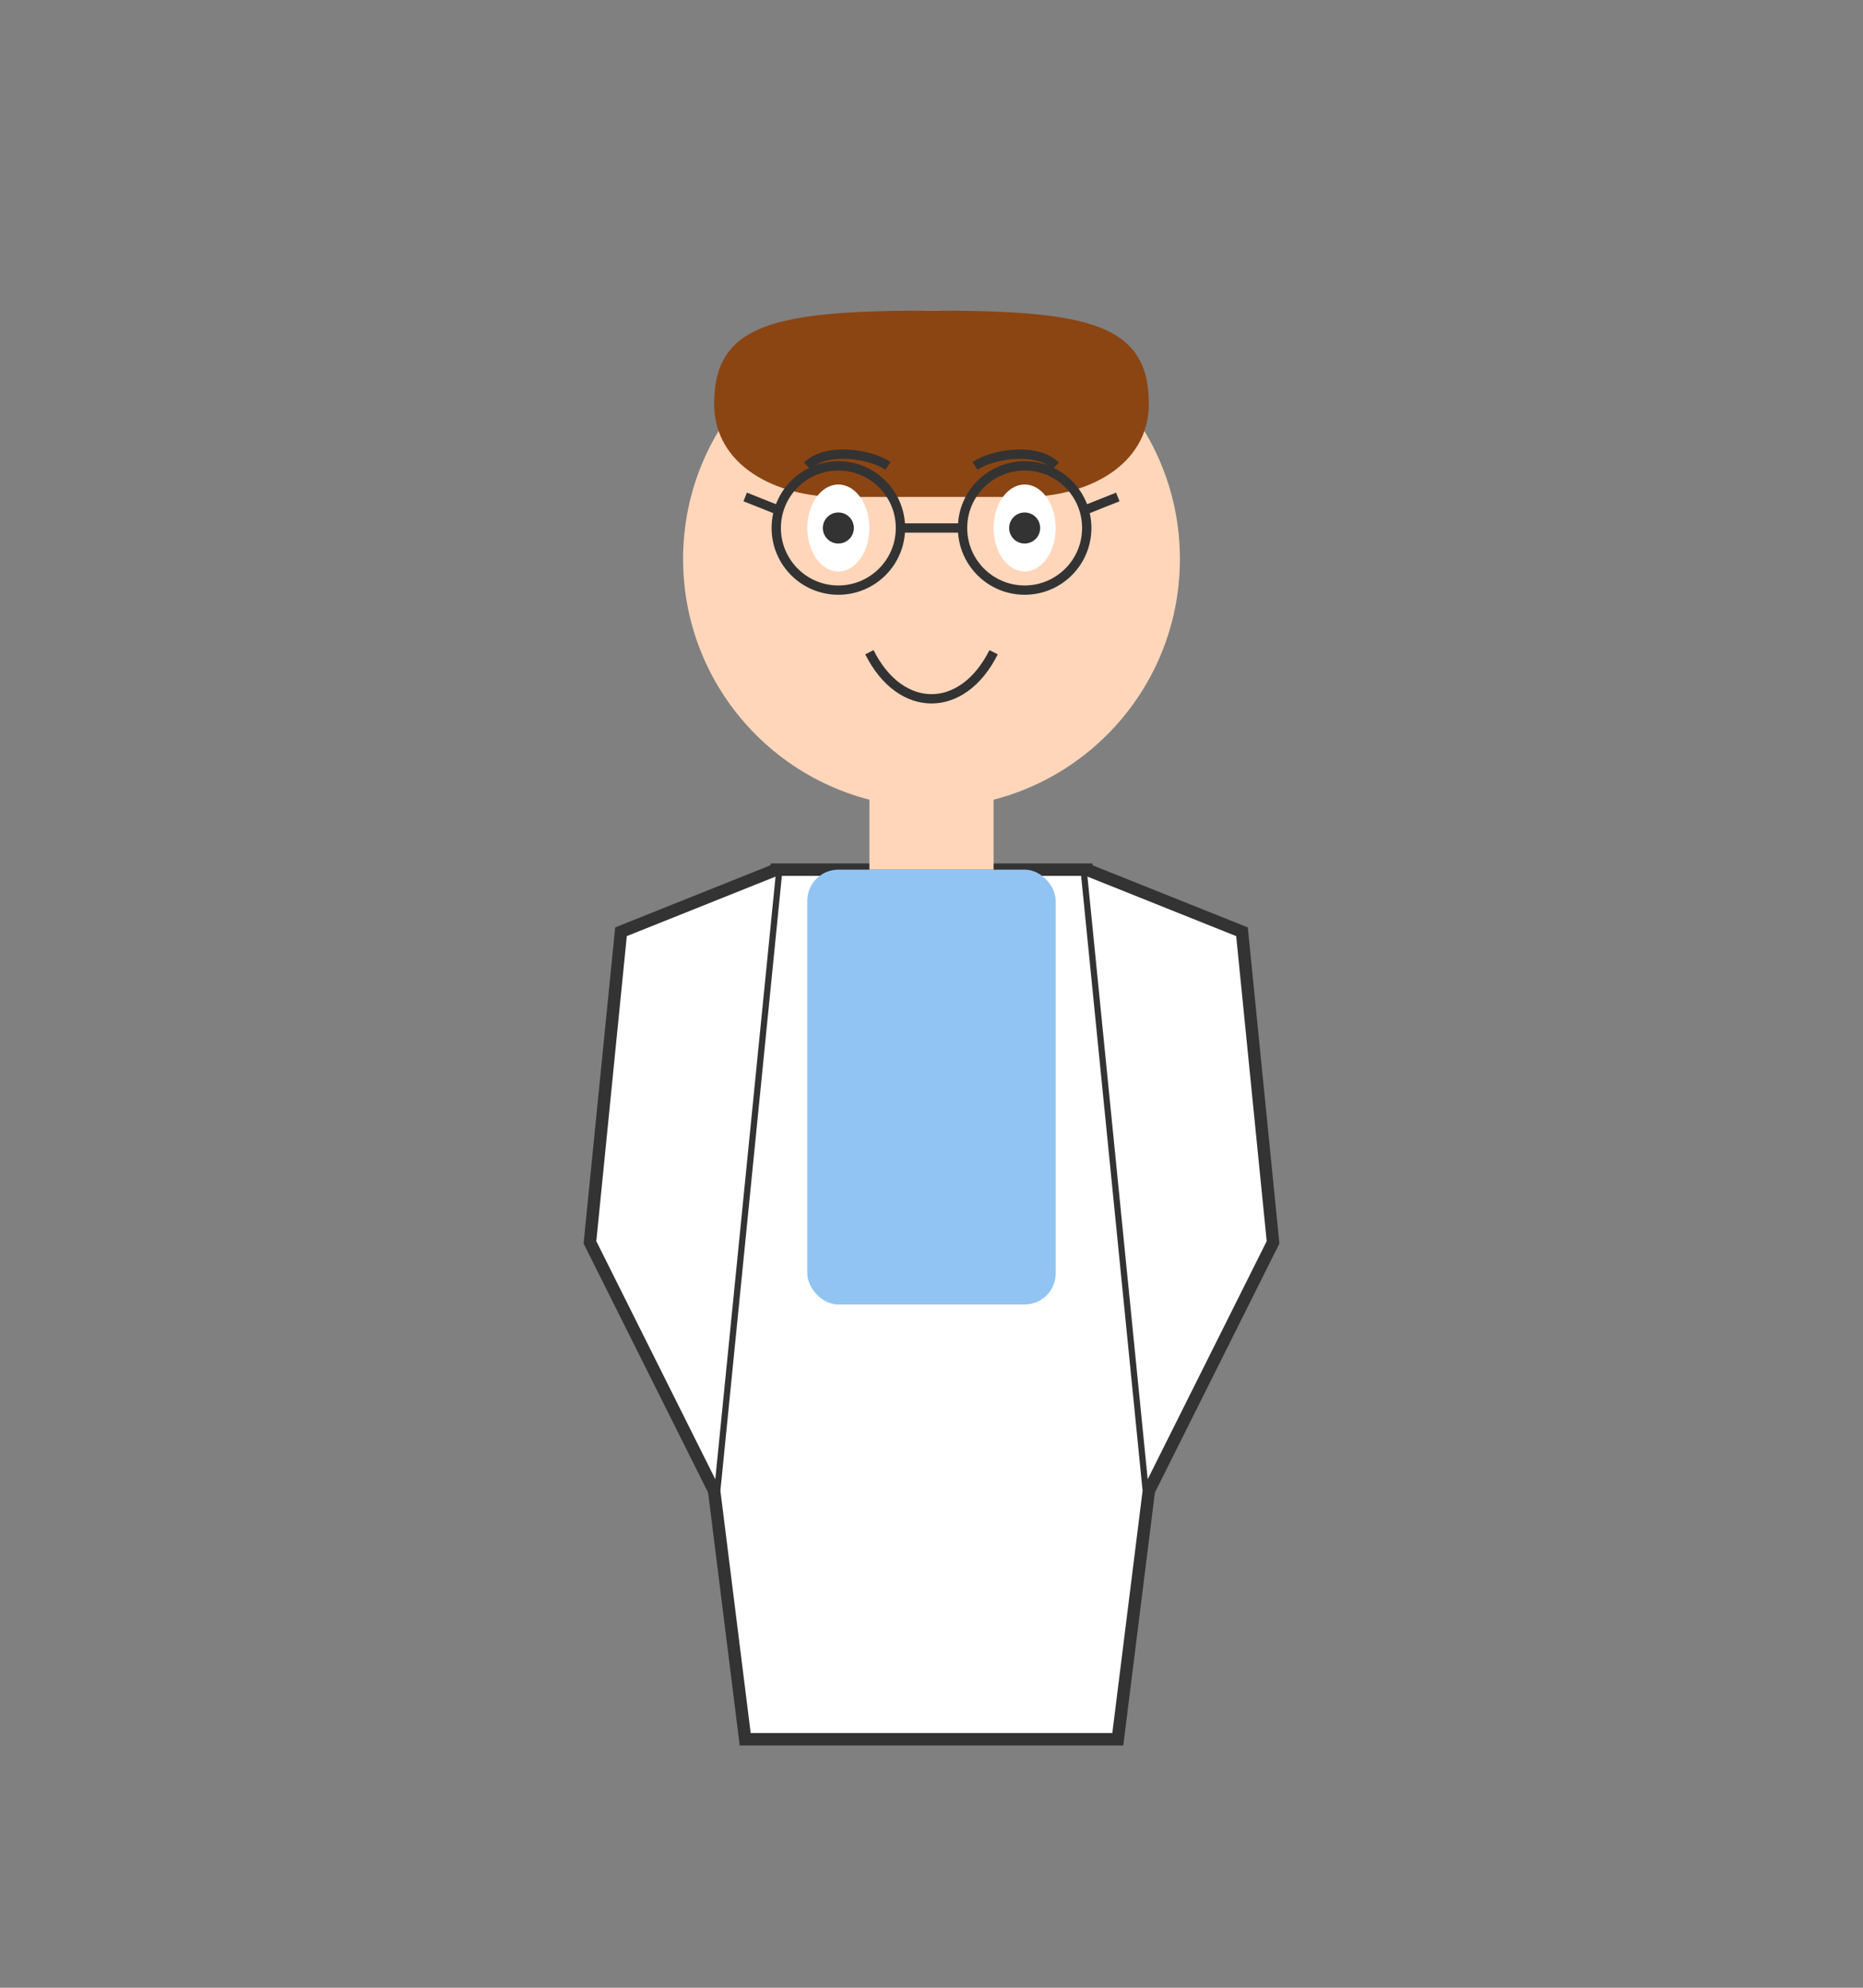 <svg xmlns="http://www.w3.org/2000/svg" viewBox="0 0 300 320">
  
  <rect x="0" y="0" width="300" height="320" fill="#808080" stroke="none"/>
  
  <!-- Lab coat -->
  <path d="M125 140 L115 240 L120 280 L180 280 L185 240 L175 140 Z" fill="white" stroke="#333" stroke-width="2" />
  <path d="M125 140 L100 150 L95 200 L115 240" fill="white" stroke="#333" stroke-width="2" />
  <path d="M175 140 L200 150 L205 200 L185 240" fill="white" stroke="#333" stroke-width="2" />
  
  <!-- Shirt underneath -->
  <rect x="130" y="140" width="40" height="70" fill="#91C4F2" rx="5" ry="5" />
  
  <!-- Neck -->
  <path d="M140 120 L140 140 L160 140 L160 120" fill="#FFD6BA" />
  
  <!-- Head -->
  <circle cx="150" cy="90" r="40" fill="#FFD6BA" />
  
  <!-- Hair - very short male option, completely off face -->
  <path d="M150 50 C125 50, 115 52, 115 65 C115 75, 125 80, 135 80 L150 80 L165 80 C175 80, 185 75, 185 65 C185 52, 175 50, 150 50" fill="#8B4513" />
  
  <!-- Eyes -->
  <ellipse cx="135" cy="85" rx="5" ry="7" fill="white" />
  <ellipse cx="165" cy="85" rx="5" ry="7" fill="white" />
  <circle cx="135" cy="85" r="2.5" fill="#333" />
  <circle cx="165" cy="85" r="2.5" fill="#333" />
  
  <!-- Glasses -->
  <circle cx="135" cy="85" r="10" fill="none" stroke="#333" stroke-width="1.5" />
  <circle cx="165" cy="85" r="10" fill="none" stroke="#333" stroke-width="1.5" />
  <line x1="145" y1="85" x2="155" y2="85" stroke="#333" stroke-width="1.5" />
  <line x1="120" y1="80" x2="125" y2="82" stroke="#333" stroke-width="1.5" />
  <line x1="175" y1="82" x2="180" y2="80" stroke="#333" stroke-width="1.5" />
  
  <!-- Eyebrows -->
  <path d="M130 75 C133 72, 140 73, 143 75" fill="none" stroke="#333" stroke-width="1.5" />
  <path d="M157 75 C160 73, 167 72, 170 75" fill="none" stroke="#333" stroke-width="1.5" />
  
  <!-- Mouth - friendly smile -->
  <path d="M140 105 C145 115, 155 115, 160 105" fill="none" stroke="#333" stroke-width="1.5" />

  
 

</svg>